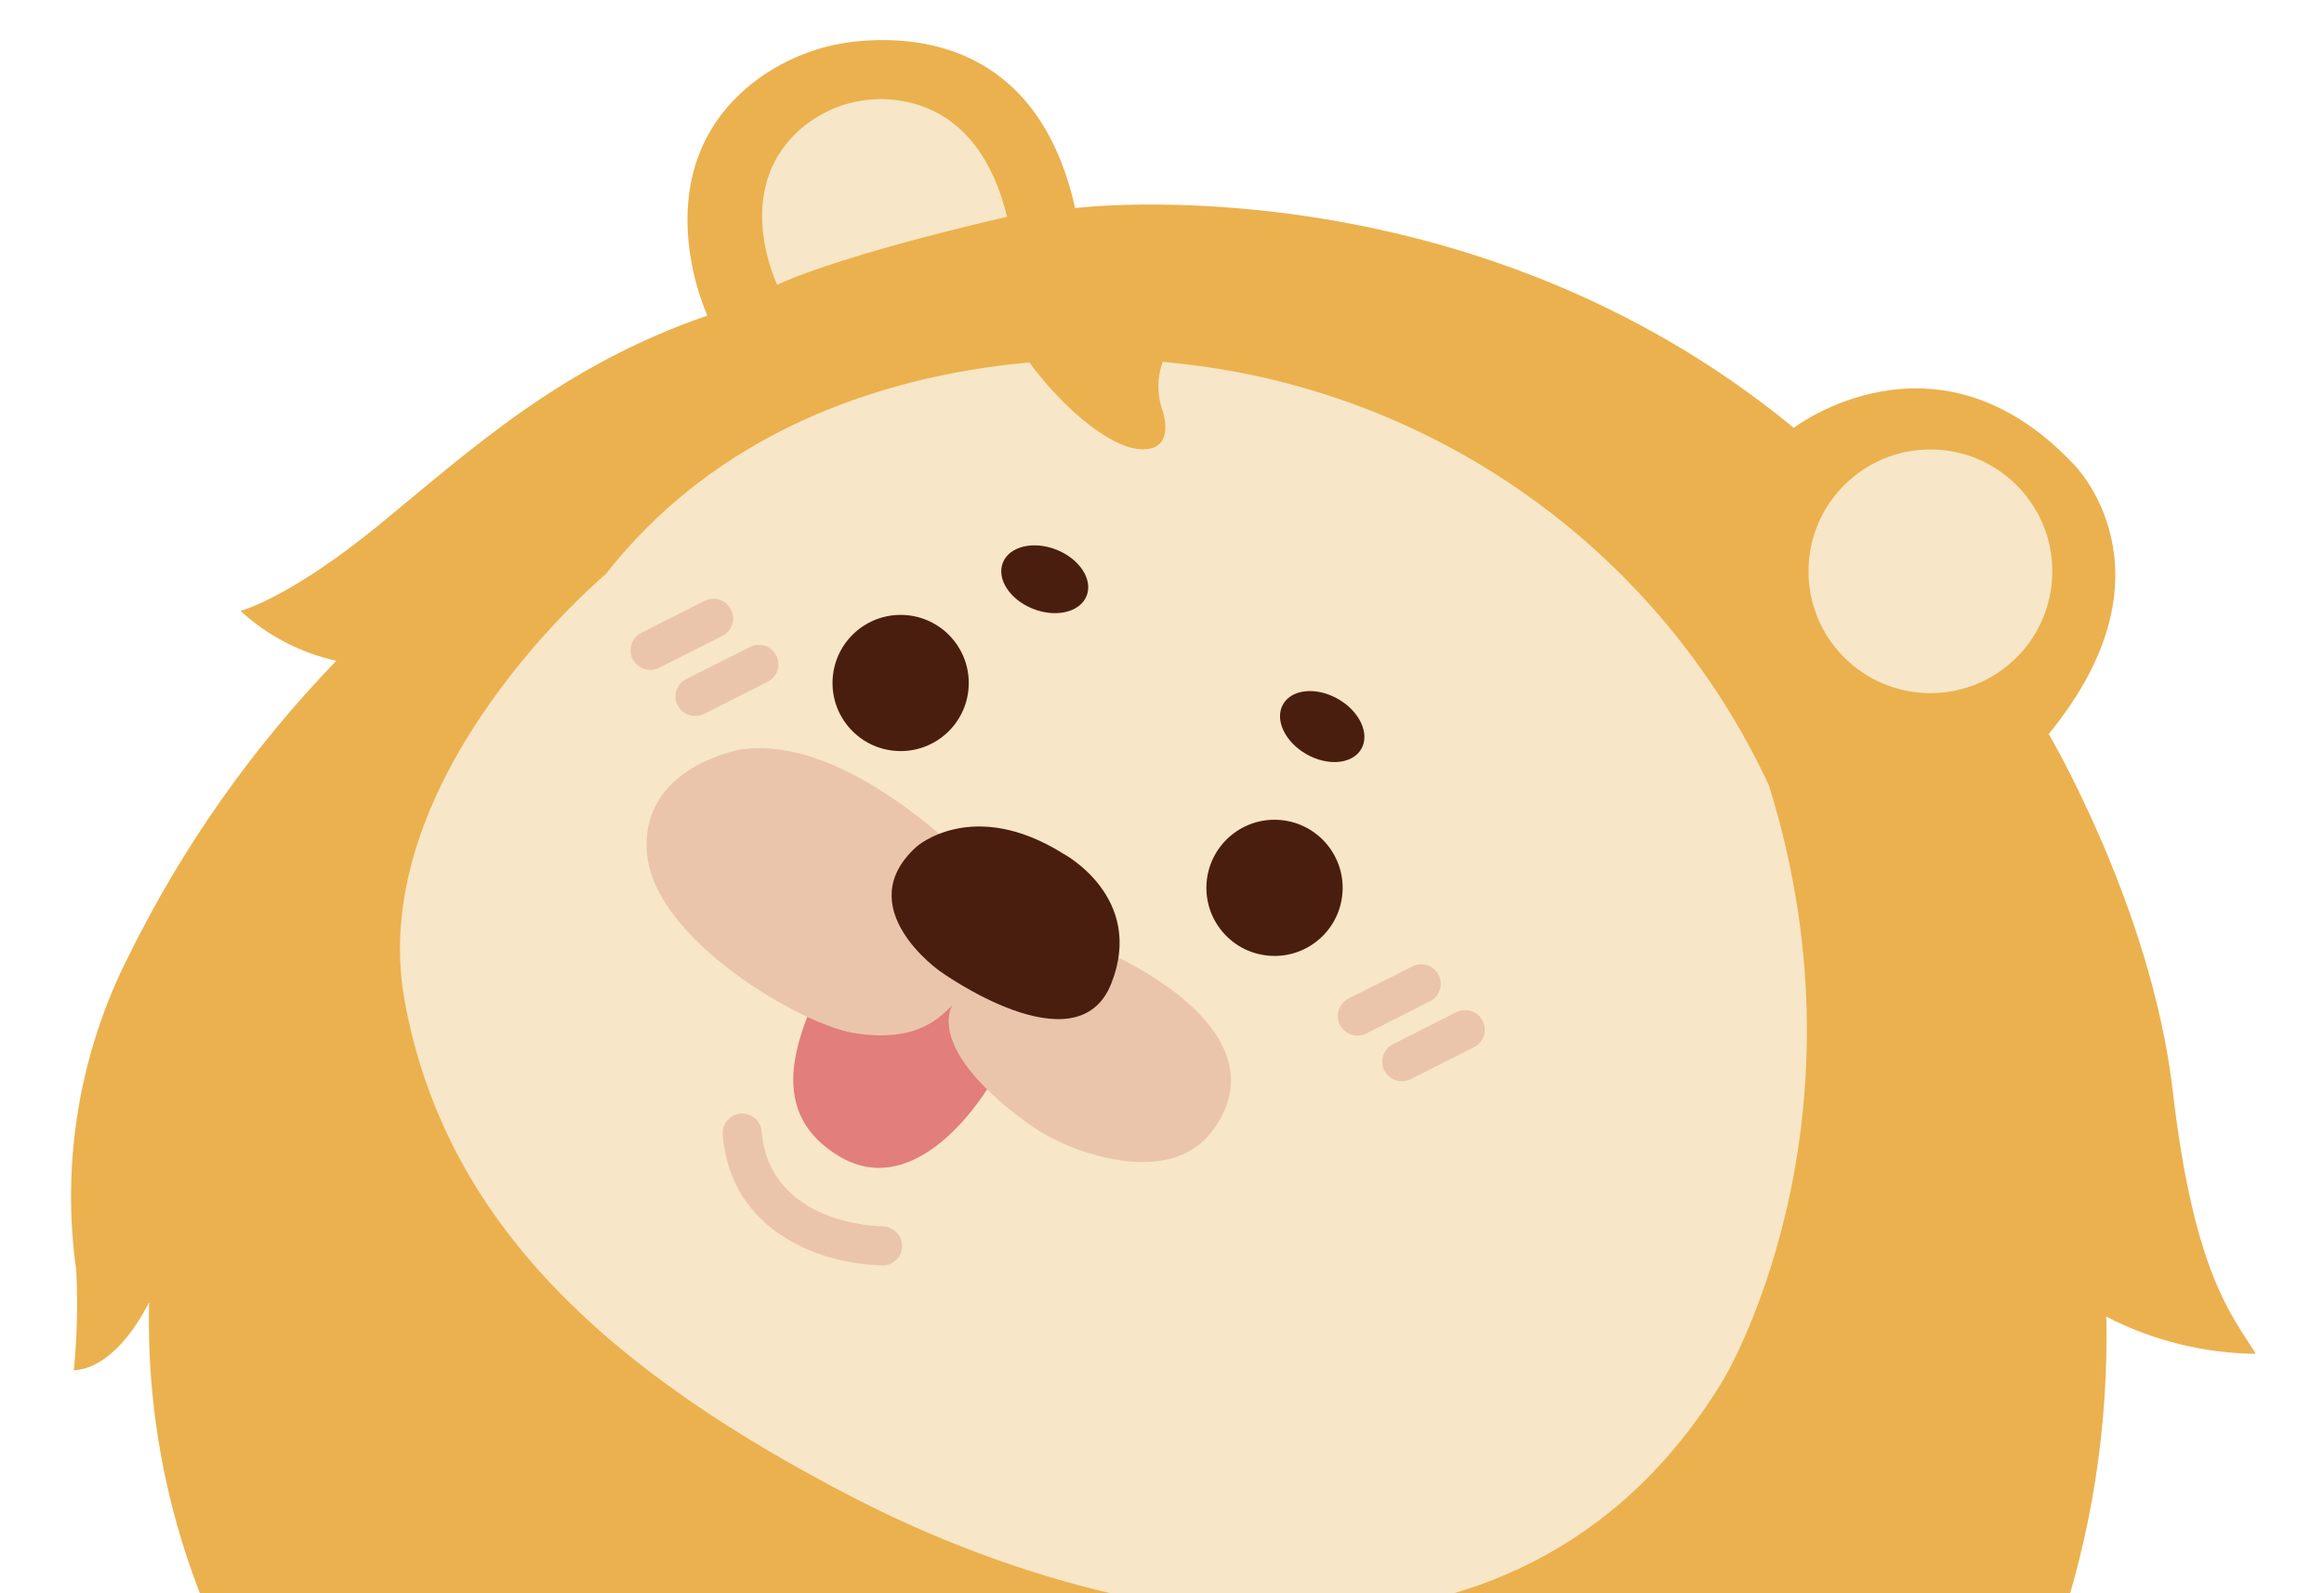<svg width="1034" height="709" viewBox="0 0 1034 709" fill="none" xmlns="http://www.w3.org/2000/svg">
<g clip-path="url(#clip0_3425_2)">
<path d="M911.511 326.632C911.511 326.632 957.277 404.144 966.7 485.399C976.123 566.654 993.001 585.224 1003.66 602.464C980.5 602.23 957.719 596.566 937.149 585.925C939.264 683.833 906.392 779.285 844.437 855.142C844.437 855.142 810.558 889.262 787.205 907.673C774.756 918.8 764.776 932.411 757.905 947.627C749.758 941.435 743.221 933.369 738.85 924.118C734.48 914.866 732.405 904.697 732.797 894.473C732.797 894.473 699.856 972.561 572.916 988.114C572.916 988.114 411.311 994.721 309.979 962.838C228.464 906.801 159.654 834.246 108.022 749.888C79.261 697.779 64.876 638.962 66.338 579.466C66.338 579.466 52.887 608.691 32.858 609.813C34.294 595.073 34.656 580.245 33.939 565.452C27.124 517.249 35.373 468.121 57.556 424.785C81.301 376.716 112.361 332.617 149.63 294.07C133.697 290.559 118.984 282.881 106.992 271.821C106.992 271.821 128.235 266.672 168.963 233.322C209.691 199.971 249.826 162.798 314.727 140.425C314.727 140.425 284.18 75.107 336.516 35.691C350.11 25.584 366.29 19.53 383.182 18.23C413.269 15.751 462.803 22.997 478.342 92.602C478.342 92.602 652.555 70.6 798.099 190.394C798.099 190.394 861.312 141.777 922.352 206.335C922.74 206.555 970.905 254.257 911.511 326.632Z" fill="#EBB14E"/>
<path d="M787.069 349.605C763.069 297.989 726.044 253.505 679.633 220.531C633.223 187.556 579.026 167.227 522.374 161.54C522.374 161.54 360.517 139.287 269.414 255.577C269.414 255.577 161.746 345.63 180.054 445.527C198.362 545.424 272.125 611.065 380.561 666.884C488.997 722.704 673.24 766.917 766.043 615.184C766.342 615.2 834.699 502.279 787.069 349.605Z" fill="#F7E6C7"/>
<path d="M529.223 152.108C527.458 151.799 525.668 151.977 524.037 152.624C522.405 153.27 520.99 154.362 519.931 155.79C517.457 159.747 515.942 164.302 515.513 169.088C515.083 173.873 515.748 178.755 517.457 183.335C518.546 187.177 521.901 201.849 505.582 199.729C486.685 197.089 448.383 160.87 435.567 117.121" fill="#EBB14E"/>
<path d="M855.975 308.383C826.063 306.78 803.114 281.239 804.717 251.336C806.32 221.434 831.868 198.493 861.78 200.097C891.692 201.7 914.641 227.241 913.038 257.143C911.435 287.046 885.887 309.987 855.975 308.383Z" fill="#F7E6C7"/>
<path d="M448.081 96.471C448.081 96.471 376.524 112.599 345.813 126.723C345.813 126.723 326.829 87.874 352.642 60.811C358.279 54.946 365.16 50.423 372.778 47.566C380.395 44.71 388.556 43.597 396.661 44.309C414.744 45.977 438.157 56.213 448.081 96.471Z" fill="#F7E6C7"/>
<path d="M399.093 334.197C382.377 333.301 369.553 319.028 370.449 302.318C371.344 285.608 385.621 272.788 402.337 273.684C419.052 274.58 431.877 288.853 430.981 305.563C430.085 322.273 415.809 335.093 399.093 334.197Z" fill="#4A1E0E"/>
<path d="M565.442 425.361C548.726 424.465 535.902 410.193 536.798 393.482C537.693 376.772 551.97 363.952 568.686 364.848C585.402 365.744 598.226 380.017 597.33 396.727C596.434 413.438 582.158 426.257 565.442 425.361Z" fill="#4A1E0E"/>
<path d="M459.612 270.936C449.322 266.86 443.316 257.665 446.197 250.398C449.077 243.131 459.754 240.546 470.043 244.623C480.333 248.699 486.339 257.894 483.458 265.161C480.578 272.428 469.901 275.013 459.612 270.936Z" fill="#4A1E0E"/>
<path d="M581.277 335.636C571.658 330.162 566.998 320.215 570.865 313.421C574.733 306.628 585.666 305.559 595.285 311.033C604.904 316.506 609.567 326.45 605.699 333.243C601.831 340.036 590.896 341.109 581.277 335.636Z" fill="#4A1E0E"/>
<path d="M388.928 562.928L392.611 563.125C393.76 563.136 394.901 562.915 395.965 562.482C397.03 562.048 397.996 561.408 398.811 560.597C399.625 559.786 400.272 558.822 400.711 557.76C401.149 556.698 401.372 555.557 401.366 554.408C401.31 552.119 400.37 549.944 398.745 548.331C397.119 546.718 394.934 545.796 392.645 545.757C390.454 545.64 342.767 544.878 338.877 503.846C338.825 502.674 338.537 501.529 338.029 500.472C337.52 499.414 336.801 498.469 335.918 497.697C335.034 496.926 334.003 496.342 332.887 495.98C331.771 495.618 330.593 495.484 329.425 495.59C328.256 495.696 327.122 496.038 326.09 496.595C325.057 497.153 324.147 497.917 323.417 498.836C322.688 499.754 322.153 500.812 321.844 501.943C321.535 503.075 321.458 504.254 321.619 505.416C325.398 548.539 365.332 561.663 388.928 562.928Z" fill="#EAC5AC"/>
<path d="M596.885 457.223L596.135 456.167C595.084 454.093 594.898 451.685 595.62 449.475C596.343 447.265 597.916 445.433 599.99 444.381L628.279 430.161C629.298 429.617 630.416 429.282 631.566 429.176C632.717 429.07 633.877 429.195 634.979 429.544C636.081 429.893 637.1 430.458 637.981 431.207C638.861 431.956 639.584 432.873 640.105 433.905C640.626 434.936 640.938 436.062 641.018 437.215C641.098 438.368 640.944 439.526 640.571 440.62C640.197 441.714 639.607 442.722 638.838 443.585C638.069 444.448 637.136 445.148 636.093 445.645L607.865 459.943C606.009 460.858 603.886 461.087 601.877 460.589C599.869 460.091 598.1 458.899 596.885 457.223Z" fill="#EAC5AC"/>
<path d="M616.623 477.444L615.873 476.388C614.878 474.311 614.733 471.926 615.463 469.742C616.193 467.557 617.74 465.742 619.784 464.681L647.934 450.441C649.997 449.398 652.391 449.215 654.589 449.937C656.786 450.658 658.608 452.221 659.653 454.285C660.697 456.349 660.878 458.742 660.158 460.939C659.437 463.137 657.873 464.96 655.809 466.004L627.661 480.246C625.79 481.167 623.65 481.39 621.627 480.877C619.604 480.363 617.829 479.147 616.623 477.444Z" fill="#EAC5AC"/>
<path d="M282.224 294.378L281.473 293.32C280.954 292.295 280.644 291.178 280.56 290.033C280.475 288.888 280.617 287.739 280.98 286.65C281.344 285.561 281.921 284.557 282.677 283.693C283.432 282.829 284.355 282.121 285.385 281.615L313.533 267.373C315.606 266.352 318 266.189 320.191 266.923C322.383 267.656 324.196 269.226 325.238 271.289C325.771 272.311 326.093 273.431 326.184 274.579C326.275 275.728 326.135 276.88 325.77 277.972C325.405 279.065 324.823 280.073 324.06 280.936C323.297 281.798 322.365 282.499 321.326 282.994L293.178 297.236C291.312 298.151 289.179 298.368 287.168 297.843C285.158 297.319 283.405 296.087 282.224 294.378Z" fill="#EAC5AC"/>
<path d="M302.252 315.004L301.503 313.948C300.969 312.923 300.642 311.804 300.547 310.653C300.452 309.501 300.589 308.34 300.948 307.242C301.308 306.144 301.882 305.132 302.639 304.259C303.395 303.387 304.321 302.672 305.357 302.161L333.563 288.001C334.582 287.457 335.7 287.122 336.851 287.016C338.001 286.91 339.162 287.035 340.263 287.383C341.365 287.732 342.385 288.297 343.265 289.046C344.145 289.795 344.869 290.712 345.39 291.744C345.911 292.776 346.221 293.9 346.301 295.053C346.381 296.206 346.229 297.366 345.855 298.459C345.481 299.553 344.895 300.559 344.126 301.422C343.358 302.284 342.424 302.985 341.381 303.482L313.229 317.726C311.373 318.641 309.254 318.867 307.245 318.369C305.236 317.872 303.468 316.679 302.252 315.004Z" fill="#EAC5AC"/>
<path d="M440.675 482.355C440.675 482.355 409.389 536.971 372.671 514.142C335.954 491.312 359.269 451.241 372.533 423.605L432.759 417.651L440.675 482.355Z" fill="#E27E7C"/>
<path d="M415.155 368.804C396.119 353.045 361.781 328.976 329.726 333.52C329.726 333.52 284.636 340.975 287.849 379.677C291.061 418.378 356.983 456.108 379.841 459.686C408.397 464.404 418.684 452.219 423.845 447.164C423.845 447.164 410.698 465.437 455.84 498.834C463.327 504.439 471.83 508.898 481.076 512.062C498.688 518.076 526.634 522.909 541.005 501.074C563.205 467.714 526.687 436.845 479.297 417.883C447.738 405.161 436.264 393.6 431.91 387.129C427.251 380.329 421.624 374.177 415.155 368.804Z" fill="#EAC5AC"/>
<path d="M473.221 379.991C473.221 379.991 509.721 399.417 494.383 437.822C479.045 476.227 418.107 432.134 418.107 432.134C418.107 432.134 377.788 403.824 407.793 376.786C407.793 376.786 432.749 354.565 473.221 379.991Z" fill="#4A1E0E"/>
</g>
<defs>
<clipPath id="clip0_3425_2">
<rect width="974.697" height="1118.21" fill="white" transform="matrix(-0.999 -0.054 -0.054 0.999 1033.16 52.176)"/>
</clipPath>
</defs>
</svg>
